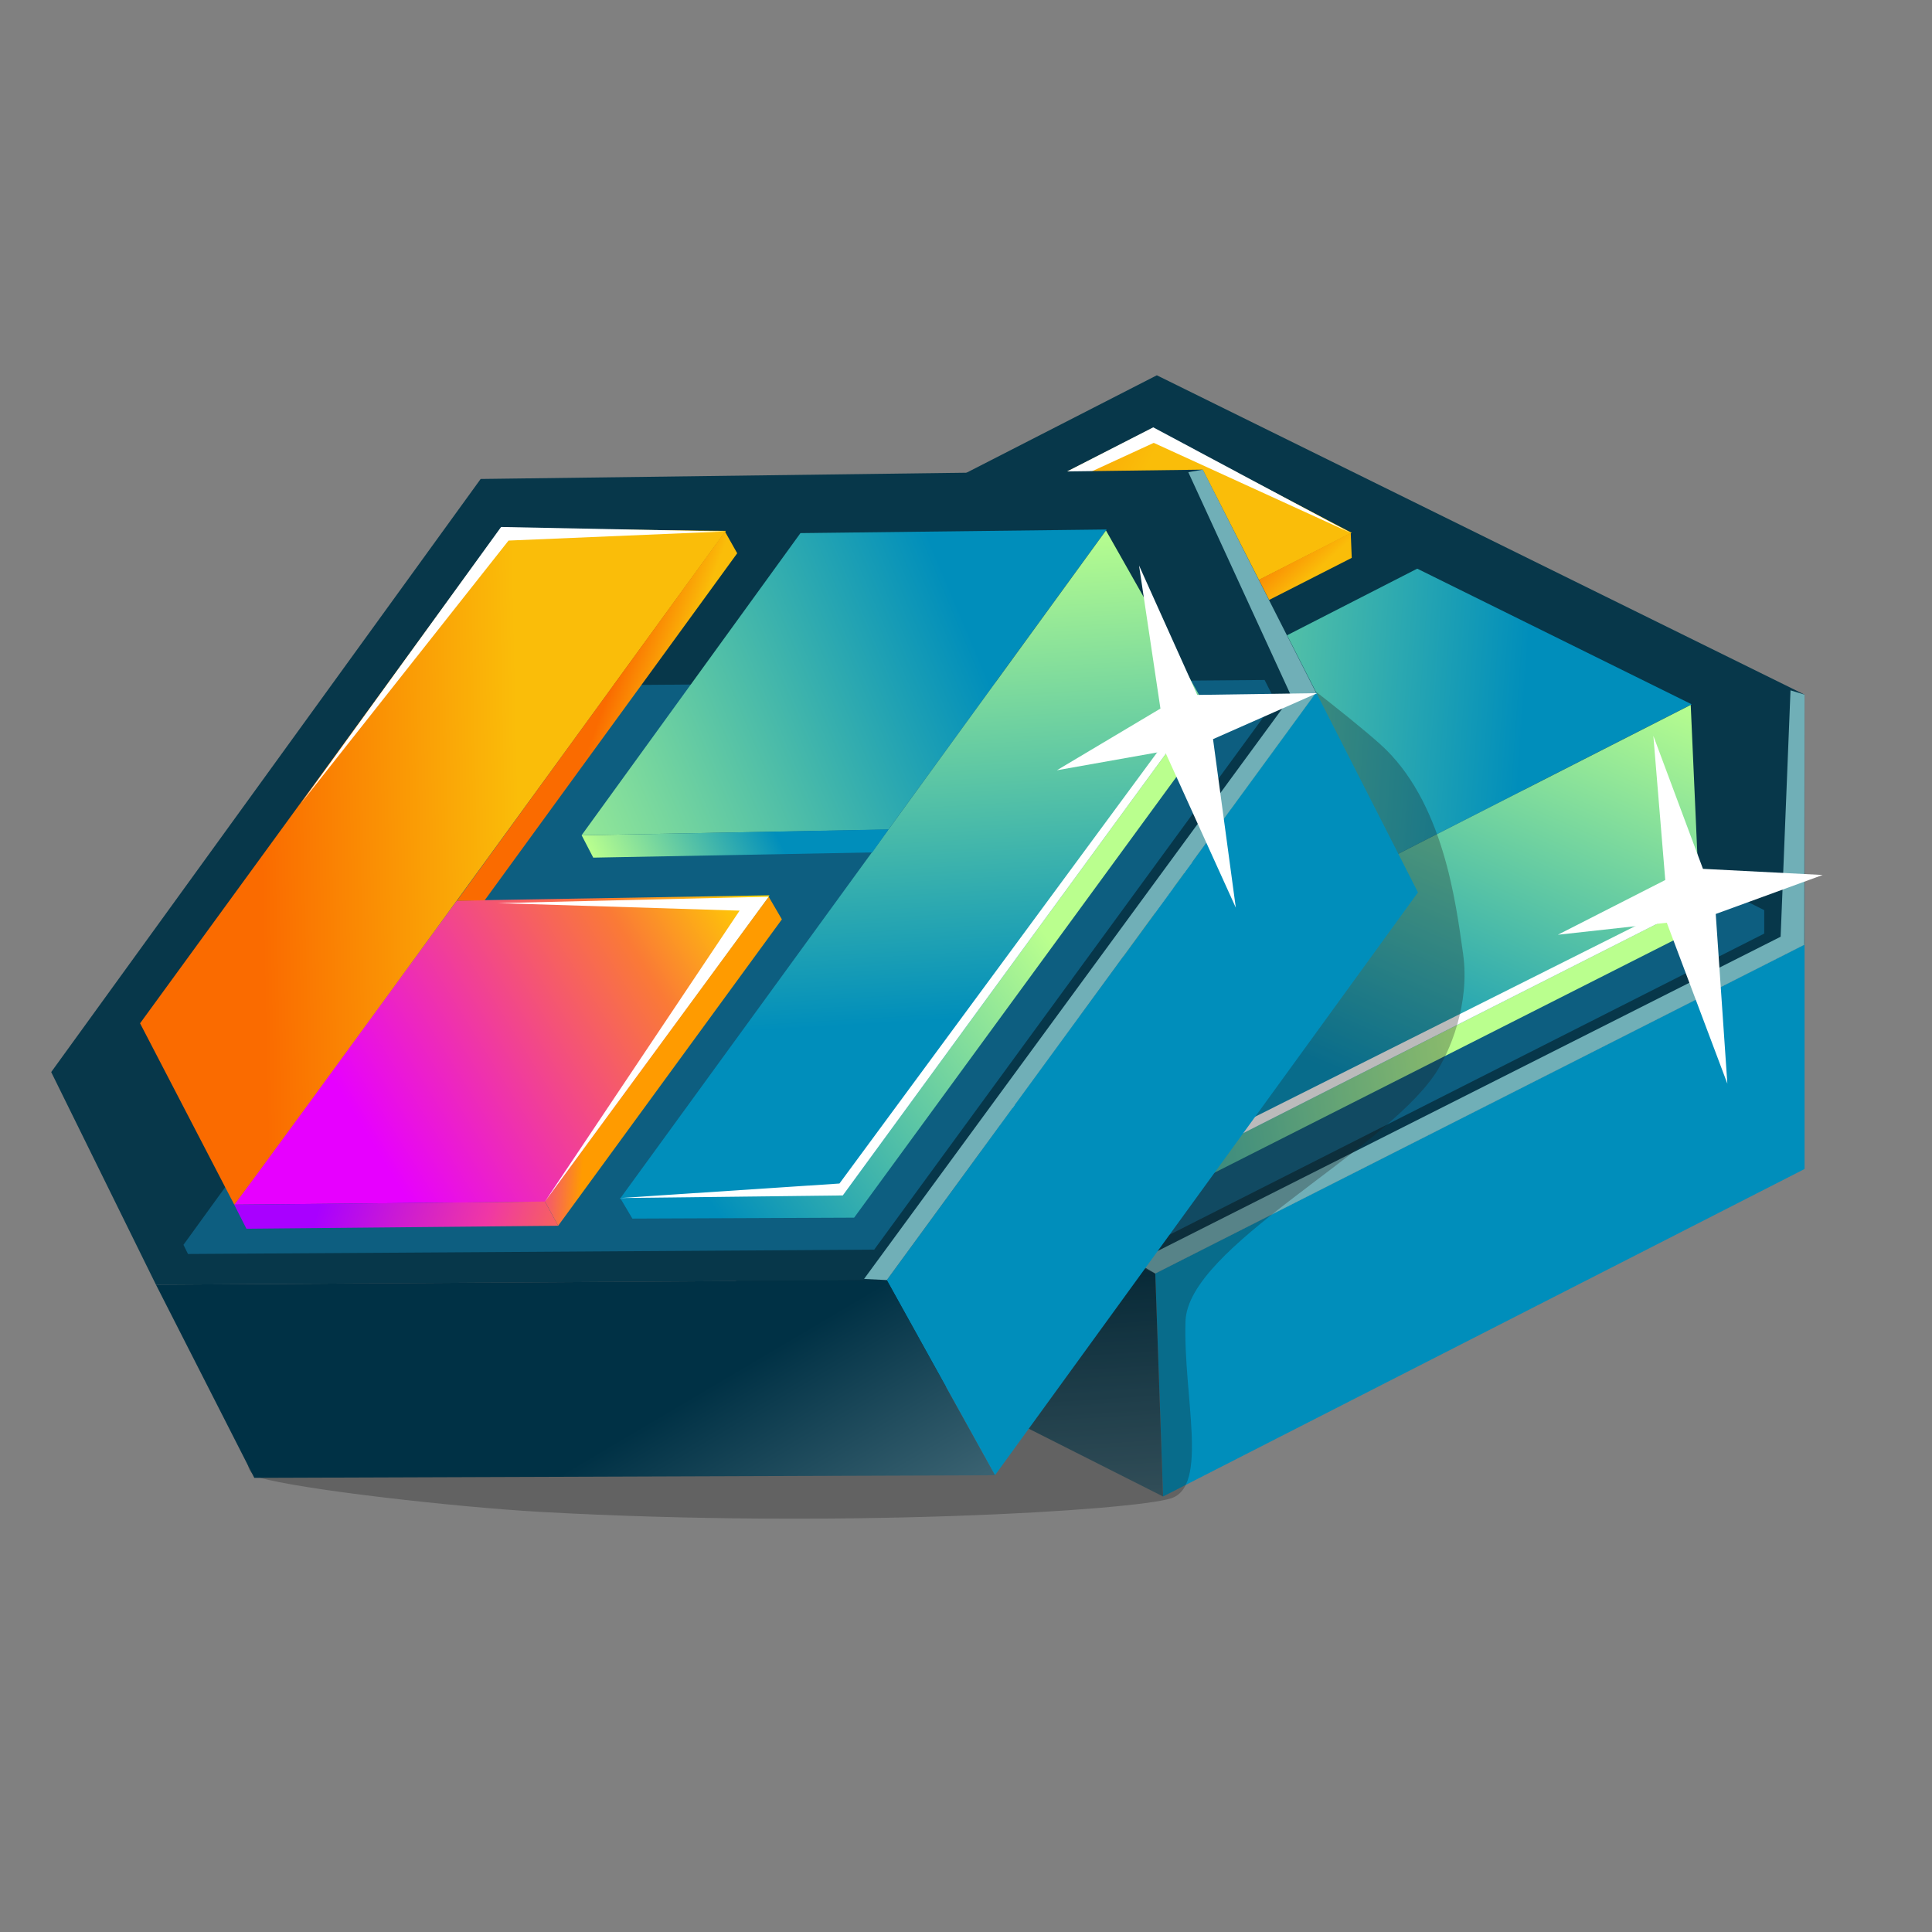 <svg id="Layer_1" data-name="Layer 1" xmlns="http://www.w3.org/2000/svg" xmlns:xlink="http://www.w3.org/1999/xlink" viewBox="0 0 800 800"><rect x="0" y="0" width="800" height="800" fill="#808080" stroke="none"/><defs><style>.cls-1{fill:#07374a;}.cls-2{fill:#1bb8ff;}.cls-16,.cls-2{opacity:0.3;}.cls-3{fill:url(#linear-gradient);}.cls-4{fill:url(#linear-gradient-2);}.cls-5{fill:url(#linear-gradient-3);}.cls-6{fill:url(#linear-gradient-4);}.cls-7{fill:url(#linear-gradient-5);}.cls-8{fill:url(#linear-gradient-6);}.cls-9{fill:url(#linear-gradient-7);}.cls-10{fill:url(#linear-gradient-8);}.cls-11{fill:url(#linear-gradient-9);}.cls-12{fill:#b5ffff;opacity:0.6;}.cls-13{fill:url(#linear-gradient-10);}.cls-14{fill:url(#linear-gradient-11);}.cls-15{fill:#fff;}.cls-16{fill:#1c1c1c;}.cls-17{fill:url(#linear-gradient-12);}.cls-18{fill:url(#linear-gradient-13);}.cls-19{fill:url(#linear-gradient-14);}.cls-20{fill:url(#linear-gradient-15);}.cls-21{fill:url(#linear-gradient-16);}.cls-22{fill:url(#linear-gradient-17);}.cls-23{fill:url(#linear-gradient-18);}.cls-24{fill:url(#linear-gradient-19);}.cls-25{fill:url(#linear-gradient-20);}.cls-26{fill:url(#linear-gradient-21);}.cls-27{fill:url(#linear-gradient-22);}</style><linearGradient id="linear-gradient" x1="647.9" y1="806.78" x2="628.96" y2="636.32" gradientUnits="userSpaceOnUse"><stop offset="0.05" stop-color="#9fc762"/><stop offset="0.59" stop-color="#008ebb"/></linearGradient><linearGradient id="linear-gradient-2" x1="359.19" y1="760.62" x2="336.8" y2="404.2" gradientUnits="userSpaceOnUse"><stop offset="0" stop-color="#92acb3"/><stop offset="0.63" stop-color="#003145"/></linearGradient><linearGradient id="linear-gradient-3" x1="251.73" y1="381.05" x2="499.67" y2="360.39" gradientUnits="userSpaceOnUse"><stop offset="0.25" stop-color="#e700ff"/><stop offset="0.79" stop-color="#fa7a36"/><stop offset="1" stop-color="#ffd100"/></linearGradient><linearGradient id="linear-gradient-4" x1="591.84" y1="386.72" x2="270.28" y2="231.75" gradientUnits="userSpaceOnUse"><stop offset="0.53" stop-color="#fabd09"/><stop offset="0.83" stop-color="#fa6b00"/></linearGradient><linearGradient id="linear-gradient-5" x1="320.51" y1="280.11" x2="733.75" y2="309.82" gradientUnits="userSpaceOnUse"><stop offset="0.2" stop-color="#baff8e"/><stop offset="0.75" stop-color="#008ebb"/><stop offset="0.87" stop-color="#008ebb"/></linearGradient><linearGradient id="linear-gradient-6" x1="658.81" y1="160.05" x2="466.39" y2="600.41" gradientUnits="userSpaceOnUse"><stop offset="0" stop-color="#fff"/><stop offset="0.21" stop-color="#baff8e"/><stop offset="0.63" stop-color="#008ebb"/></linearGradient><linearGradient id="linear-gradient-7" x1="510.36" y1="301.89" x2="470.76" y2="258.84" gradientUnits="userSpaceOnUse"><stop offset="0.42" stop-color="#fabd09"/><stop offset="0.83" stop-color="#fa6b00"/></linearGradient><linearGradient id="linear-gradient-8" x1="449.35" y1="336.33" x2="563.65" y2="336.33" gradientUnits="userSpaceOnUse"><stop offset="0" stop-color="#baff8e"/><stop offset="0.63" stop-color="#008ebb"/><stop offset="0.7" stop-color="#008ebb"/></linearGradient><linearGradient id="linear-gradient-9" x1="602.61" y1="433.88" x2="324.53" y2="481.23" gradientUnits="userSpaceOnUse"><stop offset="0" stop-color="#baff8e"/><stop offset="0.63" stop-color="#008ebb"/></linearGradient><linearGradient id="linear-gradient-10" x1="255.97" y1="358.63" x2="379.95" y2="480.45" gradientUnits="userSpaceOnUse"><stop offset="0.25" stop-color="#a900ff"/><stop offset="0.64" stop-color="#f037a5"/><stop offset="0.76" stop-color="#f45672"/><stop offset="0.89" stop-color="#fa7a36"/><stop offset="1" stop-color="#ff9b00"/></linearGradient><linearGradient id="linear-gradient-11" x1="359.43" y1="358.02" x2="411.08" y2="389.01" gradientUnits="userSpaceOnUse"><stop offset="0.25" stop-color="#e700ff"/><stop offset="0.32" stop-color="#e804f9"/><stop offset="0.41" stop-color="#e90ee8"/><stop offset="0.52" stop-color="#ec1fcc"/><stop offset="0.64" stop-color="#f037a5"/><stop offset="0.76" stop-color="#f45672"/><stop offset="0.89" stop-color="#fa7a36"/><stop offset="1" stop-color="#ff9b00"/></linearGradient><linearGradient id="linear-gradient-12" x1="394.41" y1="1205.11" x2="375.47" y2="1034.65" gradientTransform="translate(-253.18 -192.8) rotate(-26.98)" xlink:href="#linear-gradient"/><linearGradient id="linear-gradient-13" x1="105.69" y1="1158.95" x2="83.31" y2="802.53" gradientTransform="translate(-253.18 -192.8) rotate(-26.98)" xlink:href="#linear-gradient-2"/><linearGradient id="linear-gradient-14" x1="-1.77" y1="779.38" x2="246.18" y2="758.72" gradientTransform="translate(-253.18 -192.8) rotate(-26.98)" xlink:href="#linear-gradient-3"/><linearGradient id="linear-gradient-15" x1="338.34" y1="785.05" x2="16.79" y2="630.08" gradientTransform="translate(-253.18 -192.8) rotate(-26.98)" xlink:href="#linear-gradient-4"/><linearGradient id="linear-gradient-16" x1="67.02" y1="678.45" x2="480.26" y2="708.15" gradientTransform="translate(-253.18 -192.8) rotate(-26.98)" xlink:href="#linear-gradient-5"/><linearGradient id="linear-gradient-17" x1="405.32" y1="558.38" x2="212.9" y2="998.75" gradientTransform="translate(-253.18 -192.8) rotate(-26.98)" xlink:href="#linear-gradient-6"/><linearGradient id="linear-gradient-18" x1="256.87" y1="700.22" x2="217.27" y2="657.18" gradientTransform="translate(-253.18 -192.8) rotate(-26.98)" xlink:href="#linear-gradient-7"/><linearGradient id="linear-gradient-19" x1="195.85" y1="734.67" x2="310.16" y2="734.67" gradientTransform="translate(-253.18 -192.8) rotate(-26.98)" xlink:href="#linear-gradient-8"/><linearGradient id="linear-gradient-20" x1="349.11" y1="832.21" x2="71.03" y2="879.56" gradientTransform="translate(-253.18 -192.8) rotate(-26.98)" xlink:href="#linear-gradient-9"/><linearGradient id="linear-gradient-21" x1="2.48" y1="756.96" x2="126.45" y2="878.78" gradientTransform="translate(-253.18 -192.8) rotate(-26.98)" xlink:href="#linear-gradient-10"/><linearGradient id="linear-gradient-22" x1="105.93" y1="756.35" x2="157.59" y2="787.34" gradientTransform="translate(-253.18 -192.8) rotate(-26.98)" xlink:href="#linear-gradient-11"/></defs><polygon class="cls-1" points="747.23 391.15 478.37 527.32 207.82 391.73 209.12 293.58 479.02 155.4 747.23 287.63 747.23 391.15"/><polygon class="cls-2" points="225.47 382.17 225.41 386.4 479.45 513.72 730.53 386.58 730.53 376.86 480.06 251.82 225.47 382.17"/><path class="cls-3" d="M478.37,527.32,747.23,391.15v92.91L481.6,619.66S478.37,526.68,478.37,527.32Z"/><polygon class="cls-4" points="481.6 619.66 478.37 527.32 207.82 391.73 207.82 481.48 481.6 619.66"/><polygon class="cls-5" points="367.31 434.34 251.73 376.87 391.01 306.52 507.43 363.31 367.31 434.34"/><path class="cls-6" d="M251.73,376.87c2.58-.64,308-156.25,308-156.25l-82.65-43.27-226,114.94Z"/><polygon class="cls-7" points="449.31 305.85 586.85 235.47 700.49 291.64 563.6 361.38 449.31 305.85"/><polygon class="cls-8" points="700.09 291.89 395.07 447.25 477.08 488.58 703.72 373.65 700.09 291.89"/><path class="cls-9" d="M391,306.59l10.33,5C479.77,271.75,559.73,231,559.73,231l-.42-10.36C532.21,234.47,391,306.59,391,306.59Z"/><polygon class="cls-10" points="563.65 361.34 449.35 305.88 449.42 316.29 553.36 366.79 563.65 361.34"/><polygon class="cls-11" points="478.05 487.83 395.42 446.96 396.04 456.83 478.05 498.16 704.23 383.69 703.78 373.58 478.05 487.83"/><polygon class="cls-12" points="747.13 391.19 478.37 527.32 470.22 522.62 737.32 387.88 741.41 285.86 747.23 287.63 747.13 391.19"/><polygon class="cls-13" points="251.73 376.91 251.73 388.07 367.31 445.53 367 434.12 251.73 376.91"/><polygon class="cls-14" points="506.81 363.67 367 434.12 367.31 445.53 507.43 374.51 506.81 363.67"/><polygon class="cls-15" points="703.78 373.58 478.05 487.83 395.42 446.96 479.04 482.8 703.1 370.45 703.78 373.58"/><polygon class="cls-15" points="715.26 448.71 690.18 382.08 645.08 387.06 689.55 364.39 684.62 304.7 705.16 359.77 754.73 362.31 710.45 378.46 715.26 448.71"/><polygon class="cls-15" points="559.31 220.66 477.54 176.95 351.84 241.31 477.74 183.38 559.31 220.66"/><polygon class="cls-15" points="405.65 315.13 506.81 363.67 367 434.12 493.46 363.34 405.65 315.13"/><path class="cls-16" d="M462.1,224.56s82.38,59.56,109.18,83.38c26.5,23.55,31.56,66.06,34.54,86.91s-5.54,41-11.71,50.06c-22.57,33-102.23,71.46-103.22,102.23s9.79,68.36-6.09,73.32S349,633,223.94,626.05c-35.46-2-99.71-9.28-116.67-14.27-14.27-4.19,6.25-36.19,23.32-64.64C154.41,507.44,228.85,250.37,462.1,224.56Z"/><polygon class="cls-1" points="545.01 286.72 367.2 530.06 64.58 531.97 21.2 443.92 199.03 198.33 498.04 194.47 545.01 286.72"/><polygon class="cls-2" points="75.97 515.45 77.84 519.25 361.99 517.45 528.06 290.23 523.64 281.56 243.71 283.78 75.97 515.45"/><path class="cls-17" d="M367.2,530.06,545,286.72l42.15,82.8L412,610.87S366.91,529.48,367.2,530.06Z"/><polygon class="cls-18" points="411.97 610.87 367.2 530.06 64.58 531.97 105.3 611.95 411.97 610.87"/><polygon class="cls-19" points="226.04 497.59 96.97 498.82 189.17 372.93 318.68 370.72 226.04 497.59"/><path class="cls-20" d="M97,498.82c2-1.75,203.57-279,203.57-279l-93.28-1L58,423.73Z"/><polygon class="cls-21" points="240.82 345.87 331.45 220.75 458.21 219.25 367.86 343.5 240.82 345.87"/><polygon class="cls-22" points="457.96 219.65 256.64 496.5 348.47 496.12 498.29 290.86 457.96 219.65"/><path class="cls-23" d="M189.2,373l11.49-.2c51.81-71.12,104.57-143.7,104.57-143.7l-5.07-9C282.31,244.65,189.2,373,189.2,373Z"/><polygon class="cls-24" points="367.89 343.44 240.86 345.89 245.65 355.13 361.19 352.97 367.89 343.44"/><polygon class="cls-25" points="348.99 495.01 256.82 496.08 261.85 504.59 353.68 504.21 503.3 299.58 498.32 290.78 348.99 495.01"/><polygon class="cls-12" points="544.94 286.8 367.2 530.06 357.8 529.56 534.7 288.3 492.05 195.53 498.04 194.47 544.94 286.8"/><polygon class="cls-26" points="96.99 498.85 102.05 508.79 231.12 507.56 225.66 497.53 96.99 498.85"/><polygon class="cls-27" points="318.29 371.31 225.66 497.53 231.12 507.56 323.76 380.69 318.29 371.31"/><polygon class="cls-15" points="498.32 290.78 348.99 495.01 256.82 496.08 347.6 490.07 496.29 288.29 498.32 290.78"/><polygon class="cls-15" points="511.72 375.84 482.3 311.01 437.63 318.95 480.51 293.4 471.65 234.16 495.77 287.75 545.4 287.02 502.29 306.06 511.72 375.84"/><polygon class="cls-15" points="300.19 220.06 207.49 218.21 124.67 332.58 210.58 223.84 300.19 220.06"/><polygon class="cls-15" points="206.12 373.96 318.29 371.31 225.66 497.53 306.25 377.08 206.12 373.96"/></svg>